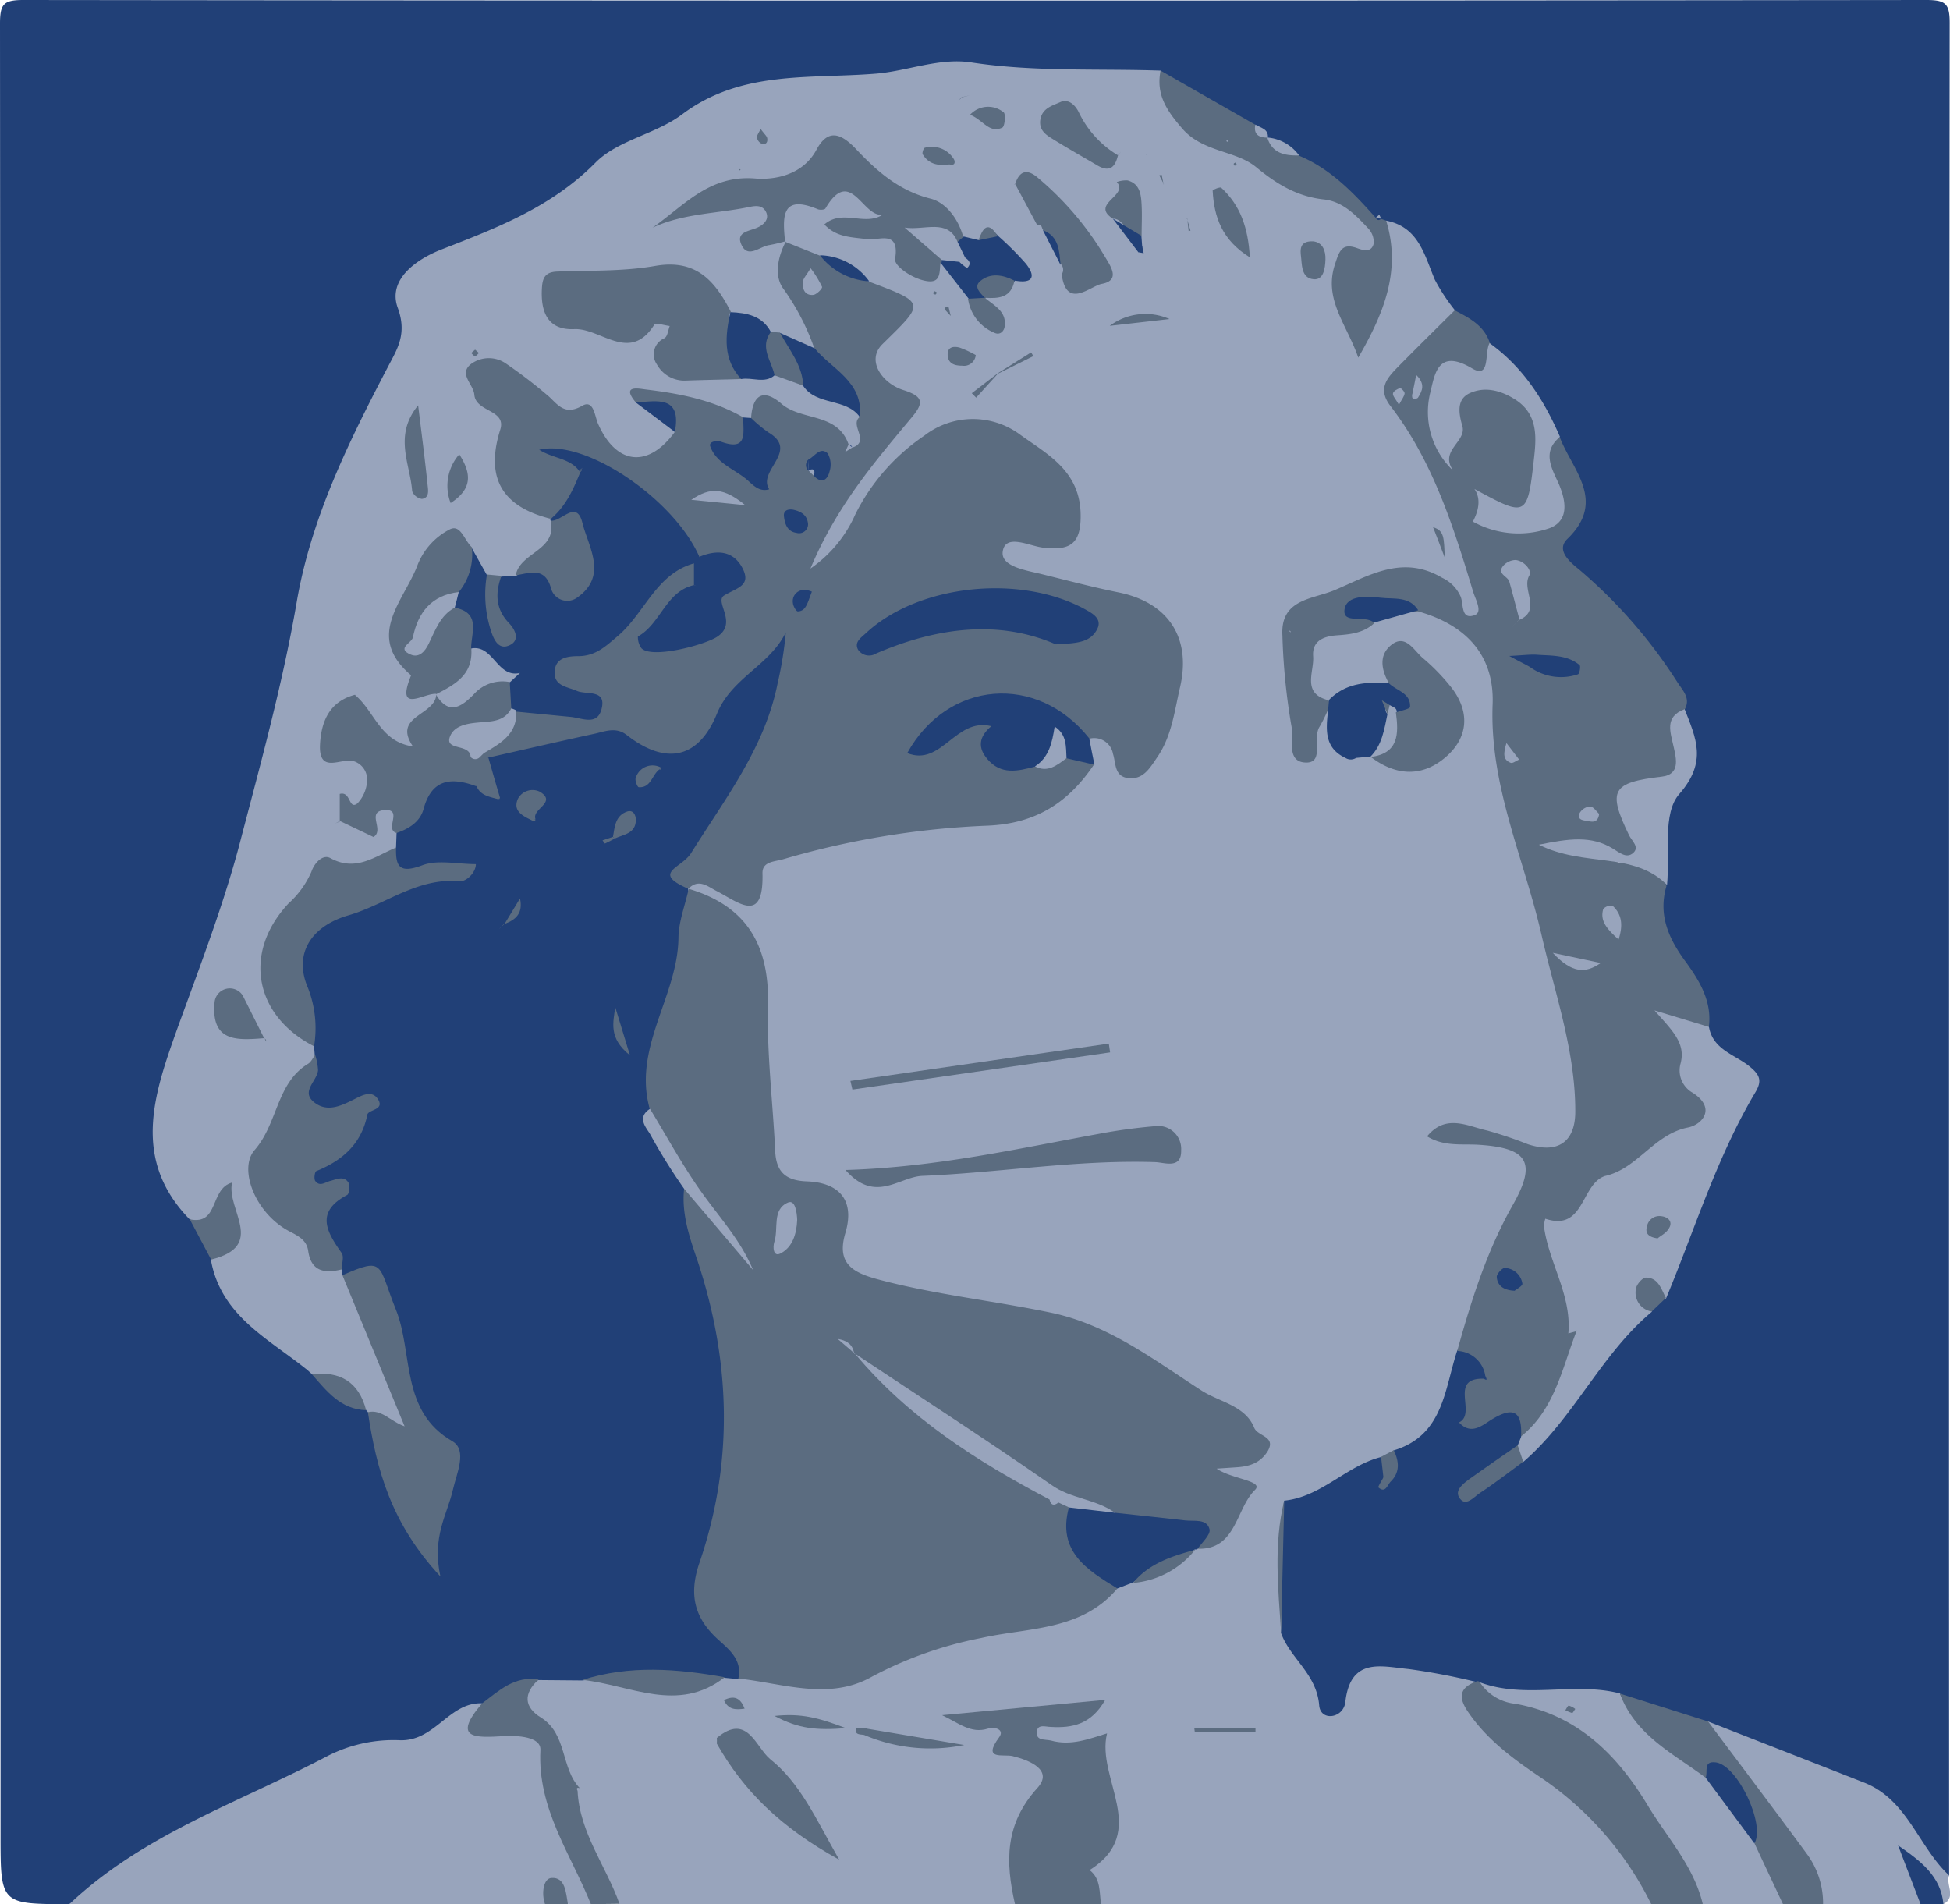 <svg xmlns="http://www.w3.org/2000/svg" viewBox="0 0 255 249"><defs><style>.cls-1{fill:#214077;}.cls-2{fill:#98a4bc;}.cls-3{fill:#5b6c80;}</style></defs><title>dr_ppe_1</title><g id="Layer_2" data-name="Layer 2"><g id="Layer_1-2" data-name="Layer 1"><path class="cls-1" d="M9.07,249c-9,0-9,0-9-9Q.07,121.55,0,3.07C0,.5.5,0,3.07,0Q127.48.14,251.9,0c2.56,0,3.07.5,3.06,3.07q-.12,121.1-.07,242.18c-1,.76-1.55.12-2.06-.68-4.74-7.56-12.21-10.93-20.2-13.94-3.15-1.18-6.5-1.46-9.49-3-4.32-1.67-8.17-4.7-13.09-4.71-5-1.55-10-1.89-15.06,0-1.14.45-1.84-.21-2.47-1-5.73-2.32-11.13-3.09-15.83,2.39-2.05,2.39-4.75,2.18-5.87-.59-1.54-3.8-4.27-7-5.39-10.92,0-5.3-.56-10.6.49-15.8.42-1,.61-2.24,1.79-2.66,4.3-1.51,7.93-4.53,12.42-5.56a1.1,1.1,0,0,1,.65.23c-.05-.11.12,0,.07-.09a.73.73,0,0,1,.11-.68c3.73-2.32,5.72-5.72,6.87-9.82.42-1.47.48-3.72,3.11-3.32,2.9-.27,4.47,1.25,5.22,3.86a4.17,4.17,0,0,1,.26,1.15c-.34,1-.11,1.28.89,1.35,1.64.11,2.79.94,2.66,2.71a17,17,0,0,0,.55,3.7c-.38.32-.29,1-.8,1.2a21.52,21.52,0,0,1-4.44,3.69c-.4.3.32.55,0,.18a48.53,48.53,0,0,0,3.95-3.35c3.39-4,7.12-7.65,9.1-12.61,1.15-2.89,3.79-4.26,6.12-5.93a8.94,8.94,0,0,1,1.76-2.81c1.69-3.61,4.63-6.7,4.61-11a9.17,9.17,0,0,1,2-5.51,23.16,23.16,0,0,0,3-6c.92-2.65.9-5.1-1.57-7.07a5.1,5.1,0,0,1-2.18-4.52c-.32-3-1.86-5.4-3.48-7.75a15.72,15.72,0,0,1-3-11.9c2-2.27.63-5.11,1.31-7.64.5-1.85.6-3.71,2.49-4.78,1.73-1,1.54-2.66,1.22-4.18A37.77,37.77,0,0,0,219.39,93a89.06,89.06,0,0,0-14.3-17.57c-3.77-3.49-3.58-3.64.23-7.11a2.37,2.37,0,0,0,.68-2.73c-1.07-2.74-1.4-5.77-3.23-8.22a28.82,28.82,0,0,0-6.09-9.4,3.75,3.75,0,0,0-2.73-1.1c-1.71-1.89-3.15-4-5.28-5.54-2.17-2.08-3.07-4.84-3.77-7.61-.51-2-1.48-3.16-3.54-3.32a5.59,5.59,0,0,1-1.46-.64,3.58,3.58,0,0,1-.87-.61c-2.57-3.73-6.41-5.56-10.48-7-1.21-.19-1.88-1.45-3.15-1.56a8,8,0,0,0-.87-.52c-.57-.5-1-1.13-1.56-1.66A107.73,107.73,0,0,0,150.53,11c-7.22-.13-14.44.45-21.66-.7-3.91-.62-7.89.34-11.86.94-4.63.69-9.4.55-14.11,1.19a40.39,40.39,0,0,0-12.3,4C81,21.09,73.34,28.76,63.55,33c-1.49.64-3,1.21-4.48,1.88-2.5,1.12-4,3-4,5.8A16.93,16.93,0,0,1,53,48.52c-1,2-2,4-3.09,6-5.53,10.33-8.28,21.58-11,32.85-1.27,5.34-3.32,10.57-3.92,16-1,9.16-6.3,16.78-8.23,25.52-1.26,5.71-3.4,11.16-4.62,16.88A9.91,9.91,0,0,0,23.29,153c1,1.74,2.05,3.43,3.07,5.15,1.85,1.72,1.66,4.26,2.53,6.38,3.27,5.08,6.87,9.85,12.46,12.67.32.21.62.43.92.66a1.36,1.36,0,0,1,.37,1.08c.63,2.9,2.87,3.88,5.4,4.52a1.31,1.31,0,0,1,1,.45c1.12,5.25,3.7,9.93,5.83,15.31,1.8-2.56,2.27-5.35,1.46-7.34-1-2.45-.84-5.13-2.14-7.46a20.56,20.56,0,0,1-2.72-7.55,3.2,3.2,0,0,0-1.75-2.72c-.8-.42-1.81-1.46-1.45-2.58,1.34-4.13-1.21-4.15-4-4a1.35,1.35,0,0,1-.53-.86c.57-2.19-1.5-3.32-2.22-4.95-1-2.2-1.23-4.61-2.43-6.76a2.9,2.9,0,0,1,1.66-4.3c2.37-.86,4-2.33,4.32-4.63-2,1.52-3.87-.07-5.48-1.33-1.36-1-.56-2.25.42-3.45.75-.93-.21-2.06-.67-3,0-.52.23-1,.27-1.53A4.46,4.46,0,0,0,39,133c-2.05-3.41-1.76-7-1.08-10.67.45-2.39,1.73-3.74,3.92-4,2.55-.35,4.53-1.67,6.73-2.79,2.39-1.2,5.39-.67,7.83-.89-1.15-.75-2.48.45-3.9.38-1.65-.08-3.68.24-2.07-2.55.35-.6.1-1.42.18-2.14s-.09-1.62.6-2.23c2-.53,1.78-2.26,2.22-3.7,1.57-5.06,3-5.66,7.82-3.4a.92.92,0,0,0,.85,0,3.07,3.07,0,0,1,.35-.24c.06-.14.12-.28.17-.42,0-.81,0-1.63.89-2.1C69,96,74.83,95.24,80.45,93.64a4.5,4.5,0,0,1,3.44.82c3.56,2.06,6.43,1.67,7.85-2.22,1.79-4.93,6.93-6.66,9-11.08.54-1.13,1.72-.76,2.66-.35a2.41,2.41,0,0,1,1.67,2.94c-1.52,6.55-3.09,13.12-6.87,18.81C96,106,94.24,109.73,91.8,113a3.5,3.5,0,0,0-.33,2.5,3.41,3.41,0,0,1,.12,1.1c-.72,4.27-1.12,8.58-1.83,12.85-.42,2.56-.65,5.16-2.15,7.38-1.81,2.67.29,5.6-.6,8.32-1.61,1.5-1.27,2.76,0,4.44a15.42,15.42,0,0,1,3.38,7c-.33,2.29,1,4.07,1.76,6,4.56,12.63,5.86,25.46,1.88,38.47-1.64,5.34-1.32,10,3,14,1.79,1.67,2.87,4-.26,5.64a18.22,18.22,0,0,1-2.85-.37,51.87,51.87,0,0,0-14.82-.69,3.78,3.78,0,0,0-1.78.68c-1.7,1.72-4.19.86-6.09,1.87-3.19-2.44-5,1.66-7.63,1.66-2.31,0-4.21.56-5.2,3a3.58,3.58,0,0,1-2.8,1.9c-14.32,2.78-26.83,9.76-39.24,16.93C14,247,11.45,247.77,9.07,249Z"/><path class="cls-2" d="M51.86,108.93l-.07,1.9a9.24,9.24,0,0,1-6.67,4.75c-5.88,1.18-10.5,9.38-7.14,16.09.9,1.79,2.14,3.39,3.09,5.15l.09,1.14a3,3,0,0,1-.73,2.85c-1.55,1.59-2.13,2.82.15,4.47,1.51,1.11.16,2.06-1,2.68-5.17,2.8-5.89,6.89-1.17,10.53,2.77,2.15,3.69,5.46,6.28,7.52a2.64,2.64,0,0,0,.1.74c2.9.22,4.46,1.42,3.5,4.62a1.93,1.93,0,0,0,.47,1.44c3.72,3.27,3.21,8.57,5.85,12.4a2.38,2.38,0,0,1-.27,3.4c-1.33,1-2.39.21-3.48-.7s-1.71-2.26-2.74-3.24l-.23-.26c-2.26-1.72-4.36-3.7-7.1-4.71l-.67-.62L40,179c-5-4-11.16-7-12.43-14.31.86-1.48.76-3.22,1.39-4.74-1.92,3.83-2.85-.07-4.18-.52-7.58-7.8-4.66-16.31-1.64-24.79,3-8.28,6.25-16.7,8.38-25C34.17,99.53,37,89.22,38.8,78.74c1.88-11,6.79-20.93,11.92-30.75,1.21-2.32,2.55-4.29,1.3-7.72-1.36-3.69,2.39-6.35,5.69-7.64C65,29.79,72.11,27.1,77.88,21.26c2.9-2.94,7.88-3.72,11.31-6.3,7.73-5.81,16.65-4.62,25.34-5.33,4.17-.34,8.28-2.11,12.48-1.47,8.24,1.26,16.51.79,24.77,1.07,1.89,3.93,4,7.59,9.21,7.36.76,0,1.08.63,1.26.89,2.44,3.61,6.22,5.07,10.08,6.28,3.37,1.06,5.65,3.55,7.9,5.91,1.06,1.12,2.09,3.3-1.18,4.33-2.68.85-2.69,3.27-1.44,5.76a2.22,2.22,0,0,0,.25-2.62c-.65-1.82.08-3,1.72-3.38s1.62-1.27,1.36-2.42c-.19-.9-.67-1.77.33-2.49,4.25.83,5,4.49,6.36,7.72a25.11,25.11,0,0,0,2.63,4c.74,2.75-1.4,4-3,5.35-4.83,4.15-4.92,4.12-2.16,9.76,2.55,5.21,5.58,10.21,7.54,15.67.88,2.45,1.72,5,2.47,7.46.35,1.2.65,3-1,3.59-1.4.45-2.75-.58-3.64-1.74C186.19,75,180,74,174.65,78.37c-1.58,1.28-2.53,3.26-4.71,3.9-.62.18-1.34,1.44-1,1.82,2.52,3.28,0,7.38,1.92,10.64-.17.56.17.23.13.11-.57-1.8,1-1.85,2-2.4,2.77-.16,2.21,3.34,4.31,3.91l.89.44a6,6,0,0,1,1.7,1.06c2.63,1.48,6.33,1.13,8.05-.85s1.32-4.11,0-6.16c-1.88-2.89-3.07-3-5.66-.44-3.52-.59-6.12,2.79-9.63,2.19-1.17.52-2.37.57-2.35-1,0-2.53-.57-5,.21-7.62,1-3.41,3.91-3.44,6.44-4.3,3,.32,5.78-.78,8.63-1.42a4.5,4.5,0,0,1,5.13,2.13c.11.16-.05.63.08.68,6.73,2.55,5.09,9.54,7.58,14.32.4.77-.08,1.44-.34,2.13a5.33,5.33,0,0,0-.32,3.31c1.4,4.25,1.88,8.75,3.48,13a7.52,7.52,0,0,1,.73,2.07c.55,8.54,4.8,16.19,5.86,24.61a16.7,16.7,0,0,1-.24,7.41c-1.15,3.53-3.71,4.42-7.06,2.78a29.58,29.58,0,0,0-7.14-2.07c2.09.19,4,1.07,6,1.52s2,2.18,1.6,3.81a25.19,25.19,0,0,1-4.19,8.71,11.75,11.75,0,0,0-2.06,5.92,10.92,10.92,0,0,1-4.12,8c-1.68,5.06-1.78,11.13-8.33,13.09-.37.63-.84,1.08-1.66.87-4.55,1.16-7.8,5.22-12.66,5.7-.82,5.75-.1,11.53-.41,17.28,1.2,3.36,4.66,5.34,5,9.48.17,2.16,3.19,1.7,3.42-.43.67-5.94,4.77-4.64,8.29-4.31a85.44,85.44,0,0,1,8.73,1.66c-.25,1.78.4,3,1.7,4.39,4.35,4.7,10.34,7.37,14.55,12.23a79.4,79.4,0,0,1,7.16,9.06c.93,1.46.9,2.44-.46,3.43H144c-1-1.34-2.7-2-3.61-3.41a3.23,3.23,0,0,1-.12-1.07,7.25,7.25,0,0,1,2-3.53,6.11,6.11,0,0,0,1.35-6.58c-.61-1.91-.8-4-3.88-3.64-1.38.16-2.9-1.05-4.29-1.75-1.24-.62-2.62-1.25-1.93-3.19.6-1.66,1.87-1.81,3.31-1.82.45,0,.84.41,1.27.2-3-.87-5.87,2-8.39.17a2,2,0,0,1,2.36,1c1,2.12,2.91,3.21,4.68,4.56,2.72,2.08,2.79,3.45.59,6.14a11.14,11.14,0,0,0-2.84,8.62,4.29,4.29,0,0,1-1.73,4.3H81c-4.92-3.34-6-8.76-7.51-13.92-.09-.35-.19-.69-.28-1-.47-1.6-1.29-3.09-1-4.89s-1-2.21-2.12-3.09c-3.55-2.91-3.45-3.95.28-6.43l5.74.05c6.19-.65,12.41.2,18.6-.35l1.8.17a9.54,9.54,0,0,1,6-1.07,19.18,19.18,0,0,0,13.27-2.75c3-2,6.44-2.49,9.89-3.17,6.59-1.29,13.46-1.82,19.23-5.85.85-.74,1.64-1.52,2.47-2.26,2.33-1.65,5.09-2.45,7.59-3.79a2.36,2.36,0,0,0,.84-.34c3.65-1.66,4.1-3.19,1.43-5.82-.83-.82-1.69-1.56-1.24-2.73s1.63-1.41,2.79-1.55,2.52.17,2.93-1.14c.46-1.49-1-2.1-1.92-2.89-5.64-4.81-12.54-7.61-18.72-11.57-2.36-1.5-5.23-1.48-8-1.68a84.3,84.3,0,0,1-20.86-4.11c-4.16-1.41-4.43-2-4.11-6.48.27-3.84-.83-5.32-4.58-6.48-2.34-.73-4.13-2-4.56-4.78a38,38,0,0,1-.41-5.2c-.1-6.12.27-12.24-.74-18.33-.48-2.93-1.62-5.26-4.22-6.68a6.23,6.23,0,0,1-3.59-4.55l0,0c-.49-2.27.65-3.49,2.91-2.69s4.1.9,5.4-1.49a2.43,2.43,0,0,1,1.82-1.22c5.68-.77,11.08-3,16.88-3.2a97.34,97.34,0,0,0,16.28-2.41c3.49-.72,5.63-3.19,7.21-6.22,1.07-1-.63-2.73.88-3.66,1.67-1.31,3-.82,4.59.42,2.53,2,3.8,1.59,4.91-1.45A36,36,0,0,0,152.44,87c.28-1.93-.92-3.19-2.24-4.46-4.38-4.24-10.36-4.47-15.66-6.35-1.94-.69-3.92-1.11-5.4-2.65a2.81,2.81,0,0,1-.7-3.41c.6-1.2,1.7-1.32,2.88-1.16a26,26,0,0,0,3.72.41c3.35,0,4.64-2.27,3.08-5.28-3.84-7.42-12.52-8.76-18.55-3.13-3.83,3.58-5.93,8.29-9,12.38-.91,1.22-1.58,2.86-3.59,2.22-1-.31-2.35.11-2.73-1.4-.29-1.16.16-1.87,1-2.77a14.49,14.49,0,0,0,2.13-4.25,20.81,20.81,0,0,1,5-6.67c4.27-4.09,4.62-7.22.48-11.42-2.28-2.32-.62-3.78.52-5.41,2.22-3.18,2.26-3.21-1.41-4.95-2.29-.62-3.28-3-5.35-3.9-1.38-.81-3.25-1-3.72-3-2-1.46-1.16-3.89-1.93-5.79-.31-.77.77-1.33,1.48-1.26a10.74,10.74,0,0,0,6.26-1.41c1.31-.69,8.28,2.63,8.75,3.94.65,1.77-.94,3.11-3.86,3.13,2.58.2,5.57-1.15,6.38,3,.33,1.72,2.06.11,3.16.06,2.14.72,2.39,3.1,3.86,4.39.31.16.48.62.94.5a2.53,2.53,0,0,1,.5-.53c.86-1,2.81.3,3.13-1.62,1-2.41-1.36-1.87-2.24-2.61a10.1,10.1,0,0,1-1.36-.53c-.9-.07-1.47-.86-2.26-1.18-1.66-2.94-4.42-4.19-7.52-4.91s-5-4.88-8.09-4.5c-2.51.31-5,1.74-7.78,2.41-3.79.92-7.82.4-10.83,2,1.2-.35,3-.67,4.81-1.07,3.6-.8,4.69-.05,5.22,3.67.17,1.16,1,1.64,1.49,2.45a6.09,6.09,0,0,1,.62,3.85c-.28,2.44,1.91,3.88,3.09,5.7.94,1.45,2.23,2.67.41,4.3-1.88,1.22-3.49-.25-5.22-.55-.57-.13-1.1-.4-1.67-.56-1.79-.8-3.23-2.37-5.37-2.39A4.21,4.21,0,0,1,93.16,41c-3.8-6.07-9.56-3.81-14.82-3.51-1.28.08-3.09.39-2.92,2.21s1.91,1.72,3.26,1.9a10.46,10.46,0,0,0,4.73-.85c4-1.31,5.39-.4,5.91,3.65.36,2.84,4.58,4.32,7.76,2.72,1.43.06,2.7,1.61,4.25.43,1.62-.29,3,.66,4.45,1,2.72,2.13,6.23,3.09,8.51,5.84,1.35,3.45,1.09,4-2.53,5.73a9.43,9.43,0,0,1-1.09-.47c-1-1.82-2.75-2.48-4.71-2.84-1.52-.28-3.07-.45-4.33-1.65a1.51,1.51,0,0,0-2.63.38,2.26,2.26,0,0,1-1,.46c-2.84,1.14-5-.3-7.28-1.73-1.08-.68-2.19-1.82-3.66-.78.2,1.85,2.1,1.48,3,2.36-.5,5.08-5.61,7.67-9.53,4.83a10.54,10.54,0,0,1-3-3.18c-.34-.57-.78-1.64-1.1-1.56-4.33,1.17-5.89-3.31-9.55-4.48,1.12,2.9.42,5.56,0,8.26a4.21,4.21,0,0,0,2.91,5,6.6,6.6,0,0,1,3.64,3c.24.34.46.68.67,1a4.77,4.77,0,0,1-2.78,3.93A5.93,5.93,0,0,0,68,76.32a2.73,2.73,0,0,1-2.46,1q-.93-.28-1.89-.48C62,76.27,61.12,74.34,59.31,74c-1.66.64-7.17,7.06-6.8,8.31A11.58,11.58,0,0,0,56,87.94c.75.63,1.66,1.07,1.78,2.19C59,93.26,56.31,95.82,56.49,99c.08,1.34-2.52,1.24-4.12.86-2.7-.64-4.25-2.84-6.16-4.48a2.58,2.58,0,0,0-.38.1c-.57.82.08,1.17.54,1.5,4.1,3,4.45,4.79,1.7,8.78,0-.08.09,0,.08-.06.9-1.35,1.71-3,3.69-1.76C54.46,105.53,52.48,107.25,51.86,108.93Z"/><path class="cls-2" d="M9.07,249c9.66-9.14,22.2-13.3,33.65-19.31a18.92,18.92,0,0,1,9.43-2.13c4.72.27,6.52-5,10.9-4.82a18.6,18.6,0,0,0,6,2.87c2.23.52,3.55,1.87,3.56,4.78a23.91,23.91,0,0,0,3.08,11.28c.81,1.5,1.41,3.11,2.28,4.56.76,1.26.23,2-.66,2.77h-3c-1-1.25-2-1.41-3,0Z"/><path class="cls-3" d="M132.73,249c-1.25-5.48-1.37-10.45,2.93-15.19,2.12-2.33-1-3.62-3.25-4.17-1.23-.29-4,.6-1.76-2.45.76-1-.52-1.43-1.46-1.14-2.22.7-3.78-.71-6-1.76l21.34-2c-1.83,3.22-4.31,3.7-7.08,3.54-.71,0-1.74-.42-1.86.59-.14,1.24,1,1,1.82,1.18,2.61.74,4.95-.19,7.36-.93-1.47,5.91,5.66,12.86-2.28,17.88h0c1.5,1.16,1.25,2.92,1.5,4.5Z"/><path class="cls-2" d="M223.35,225.11q10.22,4,20.43,8c5.68,2.24,7.08,8.4,11.11,12.14-.49,1.2,1,2.79-.75,3.75-.9-.88-2.12-1.47-2.55-2.78.64,1.05.69,2-.44,2.78H238.4a20.51,20.51,0,0,1-4.89-8.12,14.58,14.58,0,0,0-4.12-6.25c-2.46-2.17-2.73-6.07-6.26-7.36C222.22,226.94,222.6,225.78,223.35,225.11Z"/><path class="cls-2" d="M193.53,220c6,2.22,12.3-.11,18.32,1.45.81,2.12,3.06,2.27,4.64,3.27,3,1.92,4.68,5.37,8.06,6.84,1.94,2.91,3.22,6.32,6.21,8.5,1.8,1.65,2.28,4,3.33,6.09.67,1.32-.1,2.06-.93,2.83H222.67a21.93,21.93,0,0,1-6.27-7.68c-2.23-4.2-5.85-7.35-8.54-11.23-1.38-2-3.64-2.94-5.93-3.63s-4.65-1.71-7-2.55C192.93,223.18,192.4,221.9,193.53,220Z"/><path class="cls-3" d="M193.53,220a6.3,6.3,0,0,0,4.63,2.8c8.09,1.45,13.29,6.61,17.32,13.3,2.53,4.21,6,7.91,7.19,12.88h-6.75a42.87,42.87,0,0,0-14.57-16.63c-3.54-2.39-6.89-4.86-9.34-8.44-1.25-1.81-1.3-3.15,1-4A.38.38,0,0,1,193.53,220Z"/><path class="cls-3" d="M233.16,249c-1.24-2.64-2.48-5.27-3.71-7.91.19-2.88-3.67-8.07-6.4-8.62-4.24-3.16-9.22-5.56-11.21-11l11.52,3.64c4.29,5.74,8.62,11.47,12.87,17.25A10.87,10.87,0,0,1,238.4,249Z"/><path class="cls-3" d="M77.27,249c-2.63-6.56-7-12.47-6.6-20.16.09-1.75-3-1.91-4.8-1.81-3.64.21-6.87.43-2.82-4.29,2.2-1.65,4.26-3.63,7.38-3.11-2,1.83-1.94,3.6.35,5,3.42,2.16,2.53,6.62,5.06,9.22-.38-.15-.5,0-.31.33.26,5.51,3.73,9.83,5.48,14.78Z"/><path class="cls-1" d="M251.15,249l-2.94-7.68c2.9,2,5.6,4,5.93,7.68Z"/><path class="cls-3" d="M71.27,249c-.49-1.38-.22-3.35.84-3.42,1.84-.13,1.89,1.95,2.16,3.42Z"/><path class="cls-3" d="M146.12,207.72c-4.68,5.57-11.66,5.09-17.81,6.48A51,51,0,0,0,114,219.27c-5.6,3.16-11.61.85-17.45.23.53-2.35-1.08-3.69-2.53-5-3.11-2.77-4-5.79-2.6-10,4.58-13.29,4.15-26.63-.3-39.92-1-2.93-2-5.91-1.66-9.12,3.07.71,3.24,4.31,5.08,5.24-3.37-4.59-7.7-9.38-9.58-15.71-2.22-8,3.61-14.62,3.76-22.24,0-2.18.87-4.35,1.34-6.52,7.63,2.26,10.57,7.43,10.37,15.26-.16,6.33.64,12.67.94,19,.12,2.78,1.38,3.91,4.2,4,4.17.17,6.23,2.45,5,6.68-1.22,4,.85,5.22,4.24,6.13,7.46,2,15.12,2.79,22.64,4.36s13.46,6.18,19.69,10.19c2.36,1.51,5.7,1.95,6.87,4.85.47,1.16,2.92,1.11,1.76,3.08-1,1.59-2.46,2-4.14,2.1l-2.53.17c2,1.39,6.25,1.58,5,2.8-2.53,2.51-2.41,7.86-7.52,7.68-1.35-2.49-3.95-1.73-6-2.28a25.92,25.92,0,0,0-5.44-.5c-1.83-.52-4-.4-4.57-3-.1-.53-.69-.78-1.35-1-4.57-1.35-8.14-4.37-12.06-6.92-4.32-2.81-8.65-5.51-12.36-8.94.09,0,0,0,0,0a132.92,132.92,0,0,0,22.48,15.35,3.24,3.24,0,0,0,1.55.39c.78.09,1.46.32,1.71,1.18.69,3,2,5.65,4.63,7.34C146.65,205.24,146.63,206.35,146.12,207.72Z"/><path class="cls-3" d="M83.16,52.64c-2-2.37.44-1.81,1.29-1.71,4.43.53,8.8,1.38,12.75,3.65,1,1.7,3.49,3.17.84,5.43-.31.39-.46-.29-.16.11.08.1.14,0,.34-.15,2.63-1.78-.56-3.55,0-5.31.21-3.12,1.66-3.87,4-1.84,2.65,2.25,7.31,1.11,8.75,5.3l-.46,1,.89-.57c2.5-.79-.32-2.91,1-4a5.3,5.3,0,0,0-2.9-3.8c-2-1.22-3.62-2.49-3-5.16a30.71,30.71,0,0,0-4.18-8c-1.06-1.63-.61-4,.44-6l0,.06,4.49,1.79a66.19,66.19,0,0,0,6.45,3.41c7.49,2.82,7.22,2.72,1.7,8.15-2.19,2.15,0,5.14,2.71,6s2.74,1.69,1,3.72c-4.79,5.76-9.71,11.47-13.13,19.63a16.9,16.9,0,0,0,5.89-7.13,27,27,0,0,1,9-10.25,10.37,10.37,0,0,1,12.63-.06c3.46,2.48,7.62,4.63,7.81,10.14.13,4.12-1.36,5-5,4.55-1.77-.24-4.77-1.81-5.17.44-.37,2,2.89,2.51,4.93,3,3.39.83,6.76,1.73,10.17,2.42,6.54,1.31,9.57,5.94,8.08,12.38-.74,3.16-1.08,6.42-3,9.2-.93,1.36-1.78,2.9-3.7,2.72s-1.67-1.91-2.07-3.16a2.5,2.5,0,0,0-3.1-2c-.53,0-1,.48-1.57-.29-1-1.47-1.77-3.47-4-3.48-11.23-.06-9.6,0-13.87,3.28-.35.36-.38-.48-.08-.08,0,.06.15,0,.25-.1C124.67,94,127,93.44,129,92.58c1.9-.78,3,.25,3.22,2.1s.85,3.12,2.78,3.48c1.65.92,3.34.45,5,.14,1.36-.06,2.07,1.07,3.07,1.67-3.33,4.94-7.54,7.73-13.91,8a110.26,110.26,0,0,0-26.67,4.37c-1.19.36-2.82.28-2.78,1.87.17,6.71-3.11,3.79-6,2.31-1.13-.57-2.35-1.7-3.69-.29-4.9-2.13-.89-2.67.36-4.68,4.36-7,9.64-13.74,11.31-22.2a47.26,47.26,0,0,0,1.07-6.66c-2.1,4.34-7.07,5.92-9,10.63-2.45,6-6.75,6.73-11.8,2.8-1.44-1.13-2.88-.45-4.3-.15-4.62,1-9.23,2.07-13.84,3.11L63.22,99c-1.13-1.36-.81-2.62.77-3,1.91-.48,2.3-1.83,2.68-3.34,1.82-1.87,4.07-1.41,5.94-1.09a2.24,2.24,0,0,1-2.28-2.64c.13-1.85-.19-4.27,2.35-4.83,6-1.31,9.63-5.77,13.38-10,1.69-1.93,3.29-3.12,5.37-.54A5,5,0,0,1,93,75.88a1.35,1.35,0,0,1-.34,1.1c-.66,1.72-2.46,2.36-3.5,3.73-.38.49-.71,1.12-.2,1.68a1.07,1.07,0,0,0,1.64-.08c1.57-1.65.86-4.19,2.42-6,.8-.94-1-2-1.72-2.92-5.14-3.71-9.12-8.71-14-12.65-1-.78.09.53-.22.72a2.44,2.44,0,0,1,.4,1.11c-1.42,2.2-2.39,4.89-5.55,5.25-6.26-1.59-8.5-5.31-6.51-11.64.83-2.64-3.2-2.27-3.39-4.56-.11-1.36-2.08-2.7-.46-4a3.93,3.93,0,0,1,4.58-.09,64.18,64.18,0,0,1,5.31,4.05c1.36,1.07,2.19,2.91,4.68,1.48,1.5-.86,1.62,1.33,2.07,2.36,2.37,5.37,6.52,5.84,10,1.11C87.89,53.42,85.25,53.4,83.16,52.64Z"/><path class="cls-3" d="M173.58,93a19.28,19.28,0,0,1-1,2c-1,1.5.63,4.69-1.72,4.72-2.79,0-1.62-3.22-2-4.9a83.65,83.65,0,0,1-1.16-11.76c-.26-4.76,4-4.69,6.83-5.89,4.46-1.88,8.86-4.7,14.07-1.61A4.87,4.87,0,0,1,191,78c.42,1,0,3.11,1.84,2.44,1.07-.38.14-2-.18-3-2.59-8.57-5.27-17.12-10.83-24.35-1.74-2.26-.43-3.67,1-5.13,2.44-2.48,4.93-4.93,7.4-7.38,1.92,1,3.9,2,4.62,4.35a4.55,4.55,0,0,1,1.33,2.78c.29,1.74-.23,2.7-2.32,2.57-1.25-.08-2.62-1.64-3.85.07-1.07,1.5-1,3.25-1,5a2.07,2.07,0,0,0,.15,1,8.5,8.5,0,0,1,.16-4.39c.27-.67.4-1.43,1.11-1.84l7.3-.53c1.85,1.7,4.16,3.42,3.9,6.1s.36,5.32.66,8c.43,3.75-.41,4.86-4.43,5.39,4.22.12,5-2.36,4.36-5.76-.28-1.61-.32-3.27-.71-4.84-.23-1-.27-1.72.64-2.1s1.33.43,1.87.92c1.69,4.27,6.05,8.24.94,13.18-1.55,1.5.42,3.08,1.55,4a65.42,65.42,0,0,1,12.88,14.79c.78,1.17,1.76,2.15.84,3.64a7,7,0,0,0,0,4.06c1.12,3.06.31,5.46-2.81,6.71-2.71,1.09-2.88,3-2.19,5.43,1,3.48.21,4.24-3.33,3.56a3.4,3.4,0,0,1-1-.23c-1-.55-1.73-2-3.23-1.14,1.37-.69,2.12.4,3,1a3.48,3.48,0,0,0,2.87.46c3.2-1.2,3.74.94,4.38,3.11-1.13,3.86.36,7,2.59,10,1.79,2.47,3.42,5.19,2.94,8.53-1.91,2.79-2,5.11.53,7.86,2.23,2.43,1.84,4.12-.39,6.08-3.56,3.12-7.74,5.25-11.78,7.6l-.8.67c-2.55,1.55-3.31,4.64-5.61,6.48-1,.8.2,2.24.9,2.81,2.76,2.27,2.62,5.15,2.16,8.19a11.67,11.67,0,0,1-.27,1.17c-.38,5-3.87,8.27-6.7,11.87-.58.74-1.27,2.1-2.58.74.15-3.13-.82-4.08-3.8-2.27-1.19.72-2.71,2.17-4.31.41,2.38-1.17-1.44-5.83,3.22-5.72l.29.14c.06,0,.08,0,.08-.08s-.07-.29-.14-.29a3.83,3.83,0,0,0-3.69-3.4c1.83-6.58,3.86-13.06,7.26-19.07,3.17-5.59,2-7.48-4.47-7.89-2.2-.14-4.48.27-6.73-1.1,2.48-3,5.29-1.32,7.87-.76a53.43,53.43,0,0,1,5.31,1.79c4,1.31,6.23-.37,6.2-4.35,0-7.92-2.67-15.39-4.41-23-2.28-10-6.82-19.52-6.4-30.18.25-6.53-3.61-10.43-9.77-12.16-2,.37-4.79-2.29-5.78,1.61-1.37,1.24-3.1,1.41-4.81,1.53s-3.26.69-3.11,2.75-1.54,4.84,2,5.74A1.07,1.07,0,0,1,173.58,93Z"/><path class="cls-2" d="M209.9,153.78c4.25-.95,6.36-5.45,10.84-6.34,1.9-.38,3.72-2.55.61-4.54a3.35,3.35,0,0,1-1.57-3.87c.67-2.68-1.14-4.3-3.42-6.9l7.12,2.16c.53,3,3.4,3.61,5.3,5.16,1.36,1.1,1.67,1.88.78,3.37-5.05,8.48-7.92,17.92-11.7,27-1.28-.14-1.7.64-1.85,1.72-6.7,5.6-10.21,13.95-16.82,19.64-.89-.5-.89-1.29-.72-2.15l.48-1.23c4.38-3.53,5.32-8.88,7.21-13.72v0l-1.07.29c.45-5-2.53-9.2-3.18-13.94a3.61,3.61,0,0,1,.17-1.06c5.18,1.73,4.62-4.59,7.85-5.6Z"/><path class="cls-3" d="M51.86,108.93c-1.62-.45.87-3.12-1.51-3-2.59.15,0,2.62-1.51,3.52l-4.41-2.1,0,0v-3.53c1.47-.41,1.14,2.14,2.31,1.24a4.62,4.62,0,0,0,1.26-2.89,2.51,2.51,0,0,0-1.71-2.62c-1.58-.56-4.64,1.83-4.44-2.2.16-3,1.22-5.6,4.55-6.49l0,0C49,93,49.7,97,54,97.61c-2.75-4.06,3-4,3.06-6.87,0-.18.09-.37.14-.55,2-.21,4,.23,5.72-1.85.94-1.13,3.45-.56,5,.83a2.16,2.16,0,0,1-.1,3c-.3,3.17-3.83,3.08-5.22,5.15a1.34,1.34,0,0,0,.38.87l.34.35.57.61q.73,2.58,1.49,5.16l-.21.21c-1.09-.32-2.3-.45-2.85-1.69v0c-3.3-1.23-5.87-1-6.94,3C54.91,107.5,53.44,108.39,51.86,108.93Z"/><path class="cls-3" d="M48.11,184.67c1.81-.42,2.9,1.18,4.8,1.85-2.82-6.85-5.47-13.31-8.13-19.76,5.6-2.47,4.62-1.39,7,4.52,2.27,5.65.54,13.26,7.38,17.19,2,1.17.54,4.24.07,6.33-.73,3.22-2.78,6.15-1.64,11.35C51.11,199.2,49.23,192.11,48.11,184.67Z"/><path class="cls-3" d="M44.68,166c-2.22.54-4,.3-4.38-2.45-.21-1.39-1.28-1.92-2.45-2.53-4.48-2.33-6.7-8.17-4.56-10.62,3.08-3.53,2.83-8.76,7-11.29.4-.24.62-.77.92-1.16a7.47,7.47,0,0,1,.38,2c-.11,1.44-2.38,2.82-.41,4.27,1.72,1.28,3.57.32,5.26-.53,1-.51,2.24-1.14,3,.07.88,1.41-1.26,1.32-1.4,2-.77,3.84-3.27,6-6.67,7.38-.21.08-.34,1-.15,1.28.59.82,1.33.16,2,0s1.77-.74,2.35.24c.23.39.11,1.46-.18,1.61-4.2,2.22-2.67,4.82-.69,7.61C45,164.4,44.69,165.31,44.68,166Z"/><path class="cls-3" d="M181.27,28.85c2,6.55-.31,12.14-3.65,17.92-1.45-4.28-4.57-7.59-3.05-12.19.55-1.69.88-2.88,2.93-2.12.88.32,1.87.54,2.14-.62a2.59,2.59,0,0,0-.7-1.95c-1.62-1.73-3.31-3.54-5.82-3.81-3.49-.38-6.16-2-8.85-4.22s-7-1.92-9.71-5.1c-2.06-2.39-3.4-4.44-2.79-7.53l12.39,7.08c0,1.05,1.15,1.09,1.64,1.71l-.08,0c1.05,1.38,2.81,1.49,4.16,2.34,4.15,1.73,7.15,4.88,10.05,8.15.18.31.4.34.67.11Z"/><path class="cls-3" d="M41.07,136.82c-7.82-4-9.35-12.25-3.34-18.68a12,12,0,0,0,3-4.16c.39-1.15,1.49-2.31,2.47-1.77,3.35,1.85,5.85-.24,8.6-1.38-.1,2.63.56,3.39,3.43,2.32,2-.76,4.58-.15,7-.15,0,1.13-1.27,2.32-2.14,2.24-5.52-.5-9.67,3.05-14.51,4.45s-7.25,5-5.31,9.49A14.47,14.47,0,0,1,41.07,136.82Z"/><path class="cls-2" d="M204,57.13c-2.38,1.94-1.1,4.07-.19,6.07,1,2.3,1.39,4.83-1.1,5.84a12.28,12.28,0,0,1-10.08-.82c-.12,0,1.52-2.34.18-4.28,6.73,3.66,6.93,3.68,7.75-3.63.31-2.79.75-6.05-2.42-8.07-1.91-1.21-4-1.74-6-.8-1.65.8-1.41,2.54-.91,4.27.59,2.07-3.06,3.18-1.19,5.84a10.53,10.53,0,0,1-2.94-10.45c.56-2.48,1.12-5.47,5.4-2.93,2.44,1.45,1.59-2.07,2.29-3.3C199.16,48,201.93,52.33,204,57.13Z"/><path class="cls-2" d="M218,115.73c-4.37-4.42-10.85-2.3-16.76-5.27,3.94-.81,6.86-1.21,9.66.5.87.53,1.8,1.35,2.67.58s-.17-1.57-.53-2.3c-2.86-5.91-2.25-6.91,4.27-7.68,2.4-.28,1.91-2.29,1.57-3.82-.43-2-1.28-4,1.42-5,1.47,3.76,3,6.86-.68,11.07C217.37,106.33,218.38,111.66,218,115.73Z"/><path class="cls-2" d="M85,145c2.2,3.61,4.22,7.35,6.66,10.79s5.18,6.35,6.82,10.29q-4.48-5.3-9-10.6a76.39,76.39,0,0,1-4.41-7.07C84.66,147.61,83.13,146.2,85,145Z"/><path class="cls-3" d="M24.82,159.45c3.87.8,2.58-4,5.53-4.81-.79,3.54,4.55,8.28-2.74,10.07Z"/><path class="cls-3" d="M94.77,219.33c-6.11,4.78-12.38,1-18.6.35C82.34,217.71,88.55,218.22,94.77,219.33Z"/><path class="cls-3" d="M198.47,189l.72,2.15c-1.89,1.38-3.73,2.82-5.68,4.1-.8.53-1.91,1.93-2.72.53-.57-1,.73-1.92,1.65-2.57C194.44,191.78,196.46,190.39,198.47,189Z"/><path class="cls-3" d="M40.78,179.7c3.69-.42,6.14,1,7.1,4.71C44.54,184.31,42.72,181.91,40.78,179.7Z"/><path class="cls-3" d="M216,171.5a2.49,2.49,0,0,1-2.06-3c.08-.55.85-1.44,1.3-1.43,1.61,0,2,1.48,2.61,2.66Z"/><path class="cls-3" d="M69.72,107.36c-1.21-.61-2.72-1.2-2-2.89a2.17,2.17,0,0,1,2.89-.93c2.27,1.4-1.06,2.22-.59,3.55Z"/><path class="cls-3" d="M167.53,213.49c-.38-5.77-1-11.54.41-17.27Q167.73,204.85,167.53,213.49Z"/><path class="cls-3" d="M80.16,109.43c.23-1.34.32-2.8,1.87-3.31.74-.24,1.12.4,1.12,1.09,0,1.82-1.62,1.9-2.78,2.45Z"/><path class="cls-3" d="M82.38,138c-2.88-2.29-2.15-4.36-1.93-6.31Z"/><path class="cls-3" d="M86.17,100.66c-.92.74-1.07,2.39-2.64,2.28-.17,0-.52-.87-.4-1.19a2.29,2.29,0,0,1,3.31-1.37Z"/><path class="cls-3" d="M66,120.79l2-3.3c.43,1.92-.55,2.77-1.94,3.3Z"/><path class="cls-2" d="M169.88,20.32c-1.85.05-3.51-.25-4.16-2.34A5.7,5.7,0,0,1,169.88,20.32Z"/><path class="cls-3" d="M180.6,190.51l1.66-.87c.72,1.5.85,2.93-.48,4.19-.59.18-.88,0-.87-.65Z"/><path class="cls-3" d="M80.37,109.66c-.42.23-.83.46-1.27.65,0,0-.2-.27-.31-.42l1.37-.46Z"/><path class="cls-2" d="M165.8,18c-1.15,0-1.9-.38-1.64-1.71C164.86,16.73,165.89,16.84,165.8,18Z"/><path class="cls-3" d="M181.78,193.83c-.4.53-.66,1.43-1.53.68-.09-.08.43-.87.67-1.33Z"/><path class="cls-3" d="M40,179l.07.06Z"/><path class="cls-3" d="M66,120.79l-.77.73,0,0,.73-.76Z"/><path class="cls-3" d="M86.44,100.38l0,.25-.24,0Z"/><path class="cls-2" d="M180.6,28.58l-.23-.52-.44.41A2.54,2.54,0,0,0,180.6,28.58Z"/><path class="cls-3" d="M70,107.09l0,.26h-.26Z"/><polygon class="cls-3" points="65.33 104.26 65.35 104.47 65.12 104.47 65.33 104.26"/><path class="cls-3" d="M65.26,121.52l0,0Z"/><path class="cls-1" d="M66.86,92.63l-.2-3.47c-1.77-1.37-4-1.77-5.86-3-1.73-.37-1.82-1.72-1.65-3a5.67,5.67,0,0,0-.9-3.54,21.45,21.45,0,0,0,.2-2.88c1-1.75.18-4.66,3.23-5.1l2,3.57c1.56.85,0,2.18.5,3.08.12-1.06-.22-2.44,1.43-2.9l1.87-.07c2-1.46,3.7-4.63,6.84-1,.92-3-1-4.46-2.28-6.12l-.09-.29c2-1.61,3-3.87,3.94-6.17.29-.4,0,.22.17-.24,0-.09,0,0-.28.14-1.18-1.73-3.44-1.66-5.27-2.83,6.11-1.46,17.81,6.6,21,14.13l.09.34a.51.51,0,0,1-.47.47l-.34-.09c-5,1.37-6.47,6.52-10,9.51-1.58,1.34-2.84,2.56-5,2.63-1.47,0-3.26.13-3.26,2.2,0,1.73,1.7,1.81,2.92,2.35s3.91-.27,3.21,2.39c-.59,2.24-2.63,1.11-4.13,1l-7-.68-.67.7Z"/><path class="cls-3" d="M96.93,49.57c-2.44.07-4.87.11-7.31.2a4.11,4.11,0,0,1-3.72-2.12,2.3,2.3,0,0,1,1-3.43c.4-.24.46-1,.68-1.59-.69-.08-1.84-.45-2-.2-3.21,5.13-7,.45-10.49.61s-4.42-2.29-4.22-5.41c.08-1.35.47-2.06,2-2.12,4.29-.16,8.63,0,12.83-.74,5.36-.93,7.82,2,9.87,6-.15.22-.29.5-.16.64.92,1,3.5.41,3.19,2.29S98.84,48,96.93,49.57Z"/><path class="cls-3" d="M102.78,31.53a21.53,21.53,0,0,1-2.18.52c-1.23.16-2.77,1.79-3.62,0s1.1-1.81,2.15-2.33c.86-.41,1.52-1.15,1-2.08s-1.49-.71-2.36-.53c-4.14.83-8.46.81-12.43,2.66,4.14-2.9,7.41-6.93,13.44-6.43,2.6.21,6.25-.48,8-3.78,1.41-2.59,3-2.28,5-.24,2.76,2.94,5.66,5.58,9.89,6.65,2,.49,3.62,2.6,4.27,4.92a1.3,1.3,0,0,1,0,1.43c-.53.82-2.58-.59-2.23,1.53a2.37,2.37,0,0,1-.73.56c-.14,1.06.09,2.55-1.6,2.37-1.94-.2-4.48-2-4.33-2.91.65-3.91-2.22-2.37-3.59-2.58-2-.3-4-.18-5.66-1.94,2.39-2.07,5.29.29,7.67-1.3-2.64.56-4.2-6.46-7.53-.79-.1.18-.73.22-1,.1-4.78-2-4.6,1-4.28,4.19Z"/><path class="cls-3" d="M59.47,79.46c3.48.69,2.13,3.3,2.14,5.37,1.92,2.78.93,5.27-2.2,5.56A5.2,5.2,0,0,0,57,90.8l.07-.06c-1.56-.19-5.43,2.77-3.31-2.43-6-5.09-1.08-9.55.77-14.23a8.87,8.87,0,0,1,4.32-4.87c1.41-.68,1.89,1.5,2.85,2.34A7.82,7.82,0,0,1,60,77.42a10.72,10.72,0,0,0-3.9,3.9C57.25,80.92,56.91,77.54,59.47,79.46Z"/><path class="cls-3" d="M110.57,153c11.77-.35,22.41-2.77,33.13-4.73a72.65,72.65,0,0,1,7.34-1,3,3,0,0,1,3.42,3.14c.06,2.52-2.17,1.6-3.39,1.56-10.22-.33-20.32,1.38-30.49,1.8C117.52,153.93,114.43,157.42,110.57,153Z"/><path class="cls-1" d="M143.12,100l-3.65-.84c-1.68-.79-2.59,1.35-4.13,1.09-2.22.59-4.45,1.13-6.23-1-1.22-1.42-1.18-2.87.53-4.29-4.71-1.17-6.5,5.33-11,3.52,5.29-9.54,17-10.48,23.8-1.93C142.65,97.71,142.89,98.84,143.12,100Z"/><path class="cls-3" d="M181.62,89.34c-1-1.79-1.36-3.74.41-5.07S184.87,85,186,86a26.67,26.67,0,0,1,3.87,4c2.54,3.36,2,6.77-1.1,9.24s-6.46,2.1-9.58-.31l.06-.52c2.64-1,2.66-3.23,2.66-5.49C182.62,91.65,181.18,90.56,181.62,89.34Z"/><path class="cls-1" d="M146.12,207.72c-4-2.43-7.9-4.86-6.34-10.59,2.2-1.38,4.08,0,6,.69,3.07.33,6.14.65,9.2,1,1.18.14,2.84-.26,3.19,1.16.17.71-1,1.75-1.63,2.64l-.29,0c-2.62,1.61-5.62,2.5-8.12,4.33Z"/><path class="cls-3" d="M93.74,227.27c4-3.36,5.09,1.25,7,2.79,3.91,3.13,5.9,7.67,9,13.13-7.67-4.23-12.5-9-16-15.18l.07-.36h.37l-.37,0Z"/><path class="cls-1" d="M181.62,89.34c1,1,2.87,1.26,2.77,3.1,0,.27-1.21.49-1.85.73l-.21.09a1.51,1.51,0,0,0-.11.22l0,.26s0,.28,0,.29a1.55,1.55,0,0,1,0,.31,2.93,2.93,0,0,1-.2.7,3.76,3.76,0,0,1-2.79,4v-.1l-1.89.17a1.29,1.29,0,0,1-1.4,0c-2.73-1.27-2.55-3.65-2.29-6l.15-1.59C176,89.28,178.75,89.14,181.62,89.34Z"/><path class="cls-3" d="M132.75,24.09c.58-1.87,1.66-2,3-.82a40.5,40.5,0,0,1,8.61,10.07c.71,1.25,2.35,3.3-.28,3.78-1.48.27-4.63,3.42-5.24-1.25a1.05,1.05,0,0,0-.15-1.37l0,.13c-.66-1.57-.74-3.43-2.31-4.53l.05,0c-.25-.25-.14-.92-.8-.67l-2.91-5.43Z"/><path class="cls-3" d="M72,68.08c1.41.22,3.38-2.85,4.16.29s3.37,6.91-.66,9.76a2.2,2.2,0,0,1-3.41-1.08c-.78-3-2.75-2.12-4.65-1.82C68,72.2,72.91,72,72,68.08Z"/><path class="cls-3" d="M111.21,141.35,145,136.47l.17,1.15-33.7,4.86Z"/><path class="cls-1" d="M123.07,34.45a1,1,0,0,0,.1-.48c0-.53-.08-1.14.68-1.33a.76.76,0,0,1,.4-.15,10,10,0,0,0,1-.9l.79-.66,2,.48c.81-.35,1.36-1.93,2.53-.52a40.32,40.32,0,0,1,3.58,3.58c1.4,1.77.85,2.62-1.41,2.23-1,1.28-3.18.44-3.86,2.24h0c-.65,1.44-1.44.68-2.2.13Z"/><path class="cls-1" d="M98.22,54.66a18.32,18.32,0,0,0,2.26,1.88c4.13,2.44-1.48,5,.11,7.44-1.14.35-1.9-.33-2.63-1-1.67-1.58-4.23-2.25-5.08-4.61-.23-.63.84-.81,1.44-.6,3.56,1.28,2.83-1.29,2.88-3.18Z"/><path class="cls-1" d="M106.52,45.54c2.29,2.77,6.39,4.36,5.93,9-1.82-2.54-5.64-1.44-7.41-4.07-1.63-1-2.11-2.92-3.4-4.15s-.41-2,.35-2.79Z"/><path class="cls-1" d="M96.93,49.57c-2.43-2.6-2.09-5.65-1.42-8.75,2.14.09,4.15.45,5.29,2.58-.37,1.94,2.56,3.6.49,5.68C100,50.21,98.37,49.31,96.93,49.57Z"/><path class="cls-3" d="M146.2,20.3c-.35,1.46-1,2.29-2.63,1.37-2-1.18-4.08-2.35-6.08-3.6-.83-.52-1.62-1.14-1.45-2.38.22-1.54,1.57-1.87,2.61-2.34s1.91.33,2.39,1.26a13.19,13.19,0,0,0,5.18,5.71Z"/><path class="cls-3" d="M34.57,135.76c-3.49.27-7,.58-6.51-4.69a2,2,0,0,1,3.7-.86l2.79,5.57Z"/><path class="cls-3" d="M54.68,53c.47,3.84.9,7.13,1.24,10.44.07.66.26,1.68-.75,1.8a1.62,1.62,0,0,1-1.27-1C53.65,60.64,51.42,57,54.68,53Z"/><path class="cls-1" d="M179.67,81.42c-1.15-1.06-4.11.27-3.85-1.7s3.08-1.75,4.78-1.55,3.7-.23,4.86,1.63Z"/><path class="cls-3" d="M145.52,28.59c-3-1.95,2.15-3,.52-4.79a3.59,3.59,0,0,1,1.41-.21c1.64.44,1.77,1.88,1.84,3.23s0,2.67,0,4C147.29,31.29,147.21,28.59,145.52,28.59Z"/><path class="cls-3" d="M163.44,33.65c-3.64-2.25-4.68-5.28-4.86-8.73,0-.12,1-.51,1.12-.37C162.21,26.86,163.23,29.81,163.44,33.65Z"/><path class="cls-3" d="M65.57,75.3c-.8,2.23-.81,4.3,1,6.19.76.8,1.47,2.16.16,2.84-1.55.81-2.19-.78-2.54-1.89a15.36,15.36,0,0,1-.51-7.32Z"/><path class="cls-3" d="M58.93,65.78a6.24,6.24,0,0,1,1.13-6.37C61.62,61.86,61.86,63.88,58.93,65.78Z"/><path class="cls-3" d="M101.29,49.08c-.38-1.87-2-3.64-.49-5.68l1.19.09c1.19,2.24,2.94,4.23,3.05,6.94Z"/><path class="cls-3" d="M171.72,31.56c1.24.13,1.65,1.22,1.61,2.38s-.25,2.7-1.54,2.58c-1.7-.15-1.51-2-1.69-3.29C170,32.2,170.31,31.5,171.72,31.56Z"/><path class="cls-3" d="M113.4,226.06l12.69,2.13a22.08,22.08,0,0,1-13.1-1.32C112.57,226.32,112.7,226.05,113.4,226.06Z"/><path class="cls-3" d="M126.59,39.07l2.2-.13c1.16,1,2.84,1.73,2.6,3.7-.08.69-.62,1.2-1.3.9A5.66,5.66,0,0,1,126.59,39.07Z"/><path class="cls-3" d="M145.12,42.61a7.8,7.8,0,0,1,7.82-.89Z"/><path class="cls-1" d="M83.16,52.64c2.83-.22,6-.91,5.09,3.84Z"/><path class="cls-3" d="M128.8,38.94c-.63-.62-1.5-1.43-.63-2.17,1.34-1.14,3-.84,4.49-.07C132.24,38.94,130.59,39.06,128.8,38.94Z"/><path class="cls-3" d="M127.6,46.43a1.55,1.55,0,0,1-1.8,1.39c-.92,0-1.81-.24-1.87-1.37s.79-1.19,1.55-1A13.66,13.66,0,0,1,127.6,46.43Z"/><path class="cls-3" d="M126.86,15a3.2,3.2,0,0,1,4.39-.31c.28.19.16,1.84-.18,2C129.36,17.49,128.58,15.7,126.86,15Z"/><path class="cls-3" d="M148.16,207c2.11-2.56,5.08-3.5,8.12-4.33A11.64,11.64,0,0,1,148.16,207Z"/><path class="cls-3" d="M156.18,226h8v.45h-7.94Z"/><path class="cls-3" d="M101.28,224.39c3.5-.37,5.75.23,9.35,1.6C106.77,226.29,104.47,226.08,101.28,224.39Z"/><path class="cls-3" d="M130.45,48.83l4.39-2.75.29.49-4.64,2.3Z"/><path class="cls-1" d="M113.67,36.79a8.83,8.83,0,0,1-6.45-3.41A8.15,8.15,0,0,1,113.67,36.79Z"/><path class="cls-3" d="M130.49,48.87,127.65,52l-.57-.58,3.37-2.58Z"/><path class="cls-1" d="M145.52,28.59l3.74,2.24.1,1.36a.71.71,0,0,1-.5.79Z"/><path class="cls-3" d="M124.16,21.5c-1.42.21-2.71,0-3.5-1.33-.1-.19.12-.82.28-.85a3.37,3.37,0,0,1,3.8,1.5C124.9,21.34,124.71,21.57,124.16,21.5Z"/><path class="cls-3" d="M99.47,16.86c.5.69.81.93.86,1.22.1.61-.26.92-.83.66a1.12,1.12,0,0,1-.52-.8C99,17.65,99.24,17.34,99.47,16.86Z"/><path class="cls-1" d="M136.38,30.1c2.13.81,2.13,2.72,2.31,4.53Z"/><path class="cls-3" d="M188.94,72.94c-.86-2.25-1.14-3-1.54-4C188.91,69.39,188.81,70.36,188.94,72.94Z"/><path class="cls-3" d="M97.37,223.44c-1.2.16-2.13.15-2.7-1.12C96,221.67,96.83,222,97.37,223.44Z"/><path class="cls-3" d="M130.49,30.89l-2.53.52C128.52,29.84,129.18,28.78,130.49,30.89Z"/><path class="cls-3" d="M152.2,24.07l-.6-1.14.31-.08.26,1.27Z"/><path class="cls-3" d="M155.21,28.56l.47,1.6-.24.05-.19-1.69Z"/><path class="cls-3" d="M146.22,20.32l.37-.46-.39.44Z"/><path class="cls-3" d="M125.79,12.67l-.48.5.53-.46Z"/><path class="cls-3" d="M125.84,12.71l1-.25-1,.22Z"/><path class="cls-3" d="M122.49,38.22c0,.1-.07.26-.15.29s-.2-.08-.31-.13c0-.1.08-.27.16-.29S122.39,38.17,122.49,38.22Z"/><path class="cls-3" d="M124.05,40.16l.28,1.15-.66-.71C123.51,40.21,123.64,40.06,124.05,40.16Z"/><path class="cls-3" d="M113,226.87c-.54-.08-1.25,0-1.08-.84a8.69,8.69,0,0,1,1.49,0Z"/><path class="cls-3" d="M44.43,107.37l-.59.31.64-.27Z"/><path class="cls-3" d="M62.13,45.72l.5.44c-.17.15-.34.41-.51.41s-.34-.26-.5-.41Z"/><path class="cls-3" d="M150,20.32l-.21-.19.23.18Z"/><polygon class="cls-3" points="46.45 90.92 46.42 90.72 46.47 90.97 46.45 90.92"/><path class="cls-3" d="M34.55,135.78a.92.92,0,0,1,.24.19c0,.06,0,.16,0,.24l-.19-.45Z"/><polygon class="cls-3" points="96.86 22.22 96.64 22.3 96.67 22.08 96.86 22.22"/><path class="cls-1" d="M135.63,29.48c.26.23.53.45.8.67C136.16,29.93,135.89,29.71,135.63,29.48Z"/><path class="cls-1" d="M138.71,34.5l.15,1.37Z"/><path class="cls-3" d="M175.87,99.08h0Z"/><path class="cls-3" d="M123.67,40.6c.13-.14.25-.29.38-.44C123.93,40.31,123.8,40.46,123.67,40.6Z"/><path class="cls-1" d="M149.36,32.19l.2.92-.7-.13Z"/><path class="cls-3" d="M155.25,28.52l0,.05Z"/><path class="cls-3" d="M152.17,24.12l0-.05Z"/><polygon class="cls-3" points="132.72 24.05 132.62 24.14 132.75 24.09 132.72 24.05"/><path class="cls-3" d="M93.76,228c0-.25,0-.5,0-.74h0c.18.17.24.33.18.49s-.13.25-.19.25Z"/><path class="cls-3" d="M161.54,21.26c.06.07.17.15.17.22s-.14.12-.21.18-.17-.16-.17-.23S161.47,21.31,161.54,21.26Z"/><path class="cls-3" d="M124.74,20.82c.22.57.06.83-.58.67C124.35,21.27,124.54,21,124.74,20.82Z"/><path class="cls-3" d="M150,20.31h0Z"/><path class="cls-2" d="M142.47,244.5h0Z"/><path class="cls-1" d="M223.05,232.47c.33-.75-.41-2.25,1.37-2,2.83.44,6.47,8.13,5,10.59Q226.26,236.79,223.05,232.47Z"/><path class="cls-3" d="M206,223.48c-.18.24-.33.54-.41.53a4.92,4.92,0,0,1-.89-.37c.15-.22.33-.61.45-.6A2.56,2.56,0,0,1,206,223.48Z"/><path class="cls-2" d="M75.53,234.22l.31-.33Z"/><path class="cls-2" d="M145.81,197.82l-6-.69-1.4-.65c-.59.48-1,.35-1.16-.39-9.52-5-18.47-10.72-25.45-19.08l0,0c8.57,5.7,17.22,11.28,25.66,17.15C140,196,143.28,196,145.81,197.82Z"/><path class="cls-2" d="M104.25,159.54c-.08,1.8-.6,3.57-2.2,4.38-.93.47-1-.82-.8-1.48.6-1.77-.34-4.28,1.81-5.19C104,156.87,104.21,158.54,104.25,159.54Z"/><path class="cls-2" d="M111.77,177l-2.22-1.91c1.57.27,2,1,2.17,2Z"/><path class="cls-1" d="M137.22,196.09l1.16.39Z"/><path class="cls-1" d="M138.07,84.26c-7.45-3.24-15.53-2.24-23.51,1.2a1.73,1.73,0,0,1-2.35-.5c-.53-1,.38-1.56,1-2.14,6.94-6.5,20.61-7.85,29.1-2.91,1,.57,1.73,1.27,1.17,2.36C142.55,84.09,140.69,84.11,138.07,84.26Z"/><path class="cls-1" d="M90.75,76.56c0-1,0-2,0-3l0,0c.28-.25.54-.51.79-.78l0,0c2.19-.89,4.29-.79,5.5,1.41,1.31,2.4-.65,2.66-2.33,3.67-1.36.82,1.85,3.59-.93,5.41-1.65,1.08-8.49,2.9-9.89,1.51a2.44,2.44,0,0,1-.47-1.55c3-1.65,3.64-5.93,7.39-6.73.38.32-.17-.16.2.17Q91.07,76.8,90.75,76.56Z"/><path class="cls-2" d="M66.86,92.63a3.42,3.42,0,0,1,.65.27c.2,3.08-2.06,4.31-4.24,5.59l-.6.59a.79.79,0,0,1-1.13-.1c-.07-1.8-3.48-.75-2.68-2.7.67-1.65,2.84-1.73,4.58-1.87C64.85,94.3,66.15,94.06,66.86,92.63Z"/><path class="cls-2" d="M135.34,100.22c1.84-1.18,2.25-3.1,2.58-5.21,1.62,1.06,1.46,2.64,1.55,4.13C138.24,100.06,137,101.09,135.34,100.22Z"/><path class="cls-2" d="M90.4,65.36c2.56-1.74,4.29-1.55,7.06.7Z"/><path class="cls-1" d="M105.67,68.53a1.17,1.17,0,0,1-1.51,1.15c-1.21-.17-1.52-1.16-1.64-2.14-.11-.81.55-1,1.2-.89C104.73,66.87,105.57,67.33,105.67,68.53Z"/><path class="cls-2" d="M106,35.07a13.33,13.33,0,0,1,1.5,2.44c.07.22-.71,1-1.14,1.05-1.14.11-1.46-.81-1.37-1.72C105.06,36.36,105.52,35.91,106,35.07Z"/><path class="cls-1" d="M105.73,60.08c.82-.39,1.51-1.71,2.5-.8a2.93,2.93,0,0,1,.26,2.34c-.26,1.11-1,1.72-2.06.61,0-.48-.52-.45-.73-.73l.08.11A1,1,0,0,1,105.73,60.08Z"/><path class="cls-1" d="M106.17,77.37c-.61,1.59-.79,2.54-1.84,2.58-.21,0-.61-.69-.64-1.09a1.46,1.46,0,0,1,1.46-1.71A2.47,2.47,0,0,1,106.17,77.37Z"/><path class="cls-2" d="M105.73,60.08c0,.51,0,1,0,1.53C105.77,61.1,105.75,60.59,105.73,60.08Z"/><path class="cls-1" d="M111.44,58.5l-.43-.38A.57.57,0,0,1,111.44,58.5Z"/><path class="cls-2" d="M105.7,61.5c.85-.35.89.09.73.73C106.19,62,105.94,61.75,105.7,61.5Z"/><path class="cls-2" d="M198.71,81.05c-.45-1.66-.87-3.33-1.34-5-.21-.72-1.69-1-.77-2.09a2.23,2.23,0,0,1,1.59-.73c1.11.1,2.17,1.34,1.81,2-1.1,1.86,1.67,4.53-1.32,5.83Z"/><path class="cls-1" d="M197.37,85.78c1.95-.1,2.79-.22,3.62-.16,1.93.14,3.95,0,5.57,1.35.17.14,0,1.14-.21,1.21a6.93,6.93,0,0,1-6.26-.94C199.58,86.92,199,86.67,197.37,85.78Z"/><path class="cls-2" d="M203.06,124.6l6.27,1.33C207.33,127.31,205.59,127.31,203.06,124.6Z"/><path class="cls-1" d="M198.07,168.79c-1.5-.07-2.27-.7-2.34-1.82,0-.39.72-1.19,1.06-1.16a2.4,2.4,0,0,1,2.29,2.05C199.13,168.15,198.31,168.58,198.07,168.79Z"/><path class="cls-2" d="M211.66,122.86c-1.44-1.32-2.48-2.37-2-4a1.44,1.44,0,0,1,1.2-.43C212,119.46,212.33,120.83,211.66,122.86Z"/><path class="cls-2" d="M209.12,106.43c-.15,1.15-.82,1.07-1.42.95s-1.47-.1-1.16-1a1.76,1.76,0,0,1,1.4-.92C208.37,105.48,208.79,106.14,209.12,106.43Z"/><path class="cls-2" d="M197,97.17l1.65,2.15c-.37.16-.83.54-1.1.43C196.52,99.35,196.59,98.52,197,97.17Z"/><path class="cls-2" d="M182.94,52.93c-.43-.76-.84-1.16-.78-1.48s.57-.58.94-.71c.11,0,.6.47.58.7C183.65,51.82,183.34,52.17,182.94,52.93Z"/><path class="cls-2" d="M184.68,51.6c.15-.77.31-1.54.52-2.57,1.23,1.2.79,2.1.21,3C185,52.23,184.73,52.09,184.68,51.6Z"/><polygon class="cls-2" points="197.92 81.79 197.85 81.95 197.94 81.81 197.92 81.79"/><polygon class="cls-1" points="194.28 179.95 194.29 180.18 194.05 180.18 194.28 179.95"/><path class="cls-2" d="M185.41,52c-.47.24-.84.31-.73-.43Z"/><path class="cls-2" d="M198.68,81l-.76.77,0,0,.77-.76Z"/><polygon class="cls-2" points="168.66 82.61 168.57 82.45 168.75 82.53 168.66 82.61"/><polygon class="cls-2" points="168.75 82.53 168.82 82.68 168.66 82.61 168.75 82.53"/><path class="cls-3" d="M216.77,161.94c-1.24-.17-1.64-.68-1.4-1.55a1.65,1.65,0,0,1,1.87-1.35c.82.08,1.49.64,1.09,1.44S217.19,161.56,216.77,161.94Z"/><polygon class="cls-3" points="206.17 174.06 206.25 173.94 206.16 174.04 206.17 174.06"/><path class="cls-3" d="M209.9,153.78l0,0Z"/><path class="cls-2" d="M57,90.8c2.48-1.27,4.9-2.57,4.63-6C64.52,84.26,65,88.7,68,88l-1.3,1.2A5,5,0,0,0,62,90.75C60.34,92.46,58.67,93.6,57,90.8Z"/><path class="cls-1" d="M61.54,99l1.13.1Z"/><polygon class="cls-1" points="62.28 102.81 62.43 102.67 62.27 102.78 62.28 102.81"/><polygon class="cls-2" points="160.56 18.33 160.56 18.56 160.33 18.44 160.56 18.33"/><path class="cls-2" d="M59.47,79.46c-1.9,1-2.56,3-3.42,4.75-.46.94-1.22,1.86-2.33,1.39-1.94-.82.12-1.51.27-2.24.67-3.29,2.46-5.54,6-5.94C59.83,78.1,59.65,78.78,59.47,79.46Z"/><path class="cls-3" d="M75.74,61.52l.44-.34-.33.44Z"/><path class="cls-3" d="M91.53,72.78l-.79.78Z"/><path class="cls-2" d="M125.2,31.59l1,2.07c.24.72,0,.92-.67.59L123.17,34l-4.87-4.24C120.89,30.17,123.92,28.52,125.2,31.59Z"/><path class="cls-2" d="M181.73,92.2l.21.12c.34.17.72.3.72.78l-.12.07c.39,2.82.37,5.4-3.38,5.83,1.59-1.54,1.85-3.61,2.28-5.62C181,92.86,181.13,92.47,181.73,92.2Z"/><path class="cls-2" d="M93.75,228c0-.25,0-.49,0-.74C93.76,227.53,93.76,227.77,93.75,228Z"/><path class="cls-3" d="M181.73,92.2c-.1.39-.19.78-.29,1.18-.25-.6-.49-1.21-.74-1.81l0,0Z"/><path class="cls-3" d="M180.7,91.57l0,0Z"/><path class="cls-3" d="M182.66,93.1l-.72-.78Z"/><path class="cls-2" d="M126.15,33.66c.59.36.94.81.31,1.4a8,8,0,0,1-1-.81Z"/><path class="cls-3" d="M90.75,76.56l.31.06-.3-.08Z"/></g></g></svg>